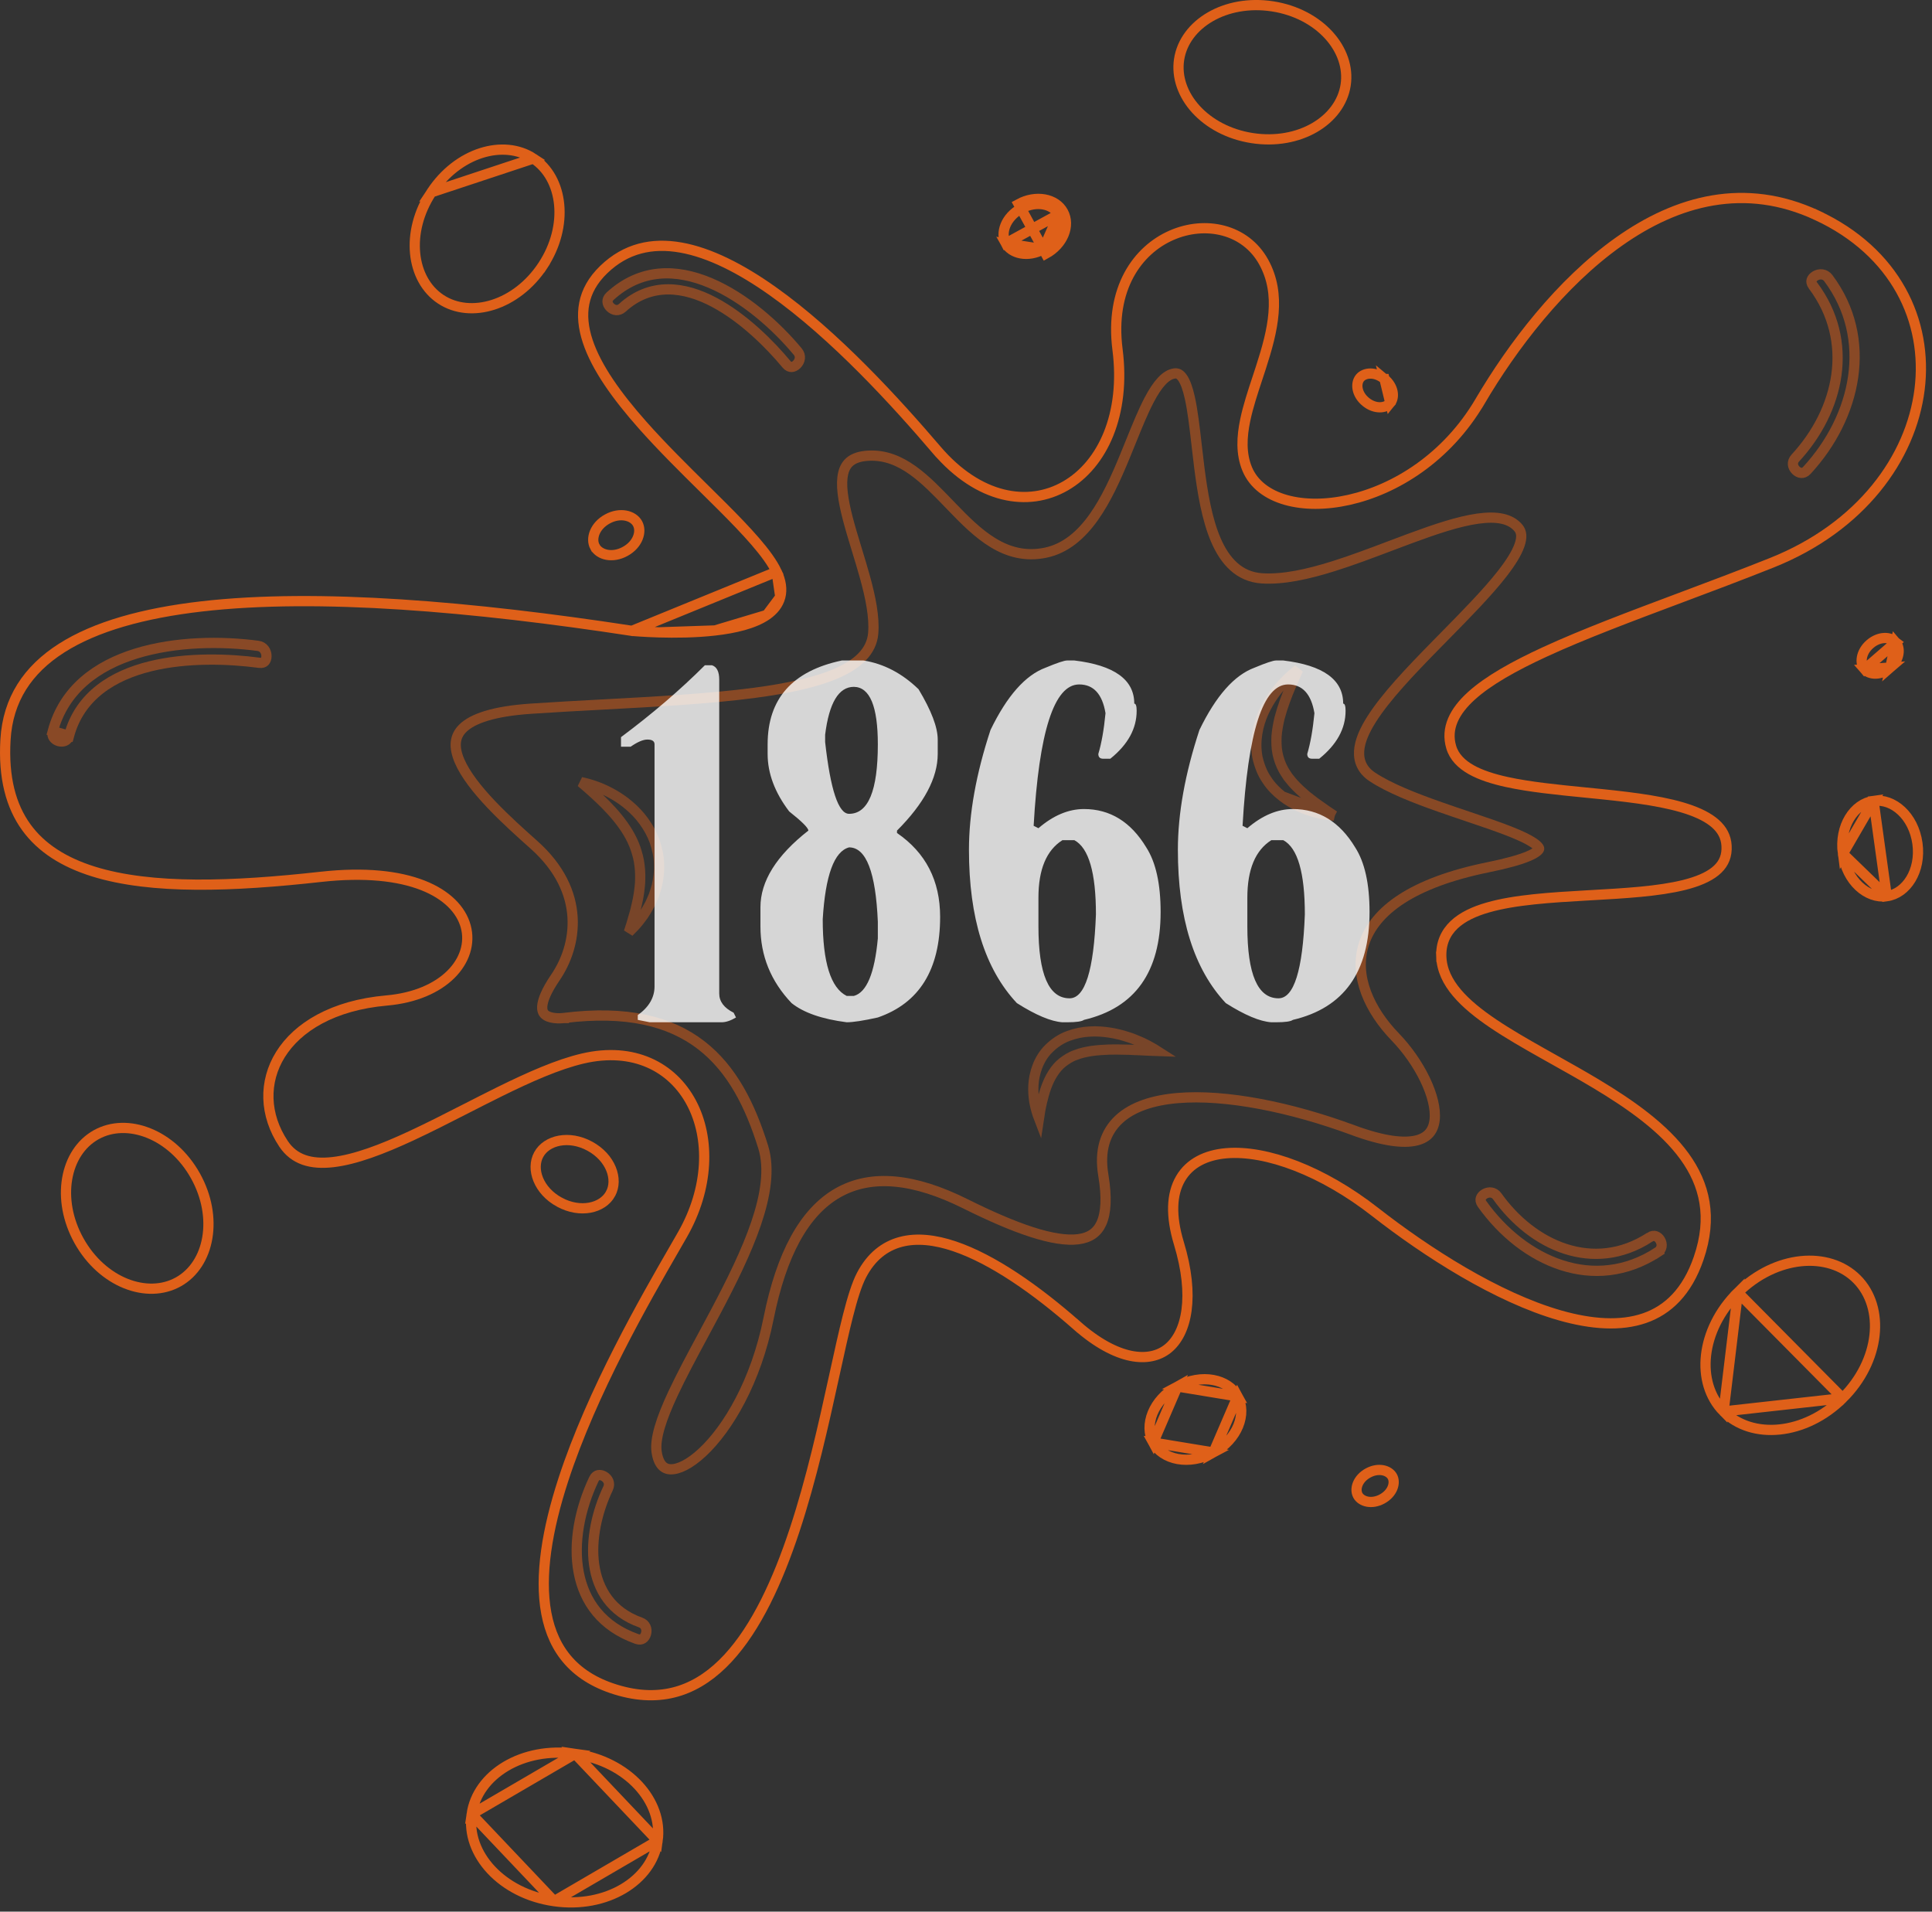 <svg width="189" height="187" viewBox="0 0 189 187" fill="none" xmlns="http://www.w3.org/2000/svg">
<rect x="0" y="0" width="189" height="187" fill="#333333" stroke="none"/>
<path d="M61.825 61.711L61.811 61.708C46.278 59.331 31.115 58.01 19.73 59.319C14.035 59.974 9.336 61.283 6.013 63.406C2.714 65.514 0.771 68.421 0.538 72.346L0.538 72.346C0.316 76.074 1.079 78.849 2.559 80.904C4.041 82.963 6.283 84.359 9.125 85.248C14.836 87.034 22.816 86.726 31.384 85.774C35.717 85.293 39.016 85.688 41.354 86.603C43.692 87.519 45.109 88.975 45.559 90.619C46.011 92.27 45.454 93.986 44.1 95.324C42.75 96.657 40.609 97.624 37.826 97.869C32.545 98.335 29.097 100.487 27.436 103.154C25.781 105.813 25.848 109.064 27.743 111.898C28.775 113.44 30.405 113.929 32.57 113.68C34.755 113.429 37.379 112.431 40.211 111.116C41.953 110.307 43.739 109.395 45.53 108.48C46.654 107.906 47.78 107.331 48.898 106.78C51.772 105.364 54.576 104.115 57.016 103.545C61.983 102.386 65.785 104.38 67.641 107.881C69.48 111.349 69.368 116.211 66.762 120.772C66.53 121.178 66.27 121.629 65.985 122.123C63.143 127.049 57.913 136.117 55.097 144.783C53.546 149.556 52.752 154.136 53.443 157.807C53.786 159.633 54.494 161.221 55.649 162.502C56.803 163.782 58.428 164.783 60.651 165.396C62.865 166.007 64.812 165.944 66.54 165.375C68.272 164.805 69.817 163.715 71.204 162.222C73.987 159.226 76.084 154.662 77.736 149.665C79.384 144.678 80.571 139.321 81.567 134.774L81.641 134.439C82.109 132.301 82.537 130.348 82.951 128.719C83.384 127.018 83.813 125.623 84.28 124.732C85.209 122.957 86.525 121.904 88.123 121.483C89.7 121.067 91.492 121.282 93.366 121.914C97.11 123.175 101.373 126.162 105.352 129.664L105.022 130.039L105.352 129.664C109.269 133.111 112.461 133.371 114.261 131.911C116.114 130.408 116.897 126.803 115.326 121.621L115.326 121.621C114.513 118.938 114.6 116.815 115.482 115.298C116.372 113.765 117.997 112.978 119.965 112.811C123.87 112.478 129.385 114.542 134.509 118.545C139.568 122.497 146.45 126.919 152.614 128.676C155.696 129.554 158.538 129.749 160.868 128.946C163.169 128.153 165.046 126.362 166.171 123.094C167.559 119.064 166.766 115.855 164.792 113.125C162.794 110.361 159.577 108.08 156.1 105.996C154.735 105.179 153.343 104.399 151.977 103.634C151.606 103.426 151.237 103.219 150.871 103.013C149.163 102.051 147.523 101.104 146.093 100.14C144.665 99.177 143.422 98.182 142.523 97.116C141.62 96.047 141.041 94.879 140.996 93.582L141.496 93.565L140.996 93.582C140.951 92.288 141.411 91.258 142.246 90.464C143.063 89.687 144.216 89.155 145.54 88.774C148.182 88.011 151.713 87.793 155.185 87.595L155.552 87.574C158.934 87.383 162.237 87.196 164.746 86.569C166.044 86.244 167.078 85.813 167.789 85.241C168.482 84.683 168.873 83.991 168.906 83.081L168.906 83.081C168.941 82.15 168.632 81.417 168.054 80.809C167.462 80.186 166.57 79.678 165.425 79.263C163.128 78.43 159.988 78.027 156.708 77.689C156.169 77.634 155.626 77.58 155.083 77.526C152.356 77.256 149.633 76.986 147.4 76.496C146.06 76.202 144.858 75.821 143.92 75.292C142.979 74.761 142.257 74.054 141.969 73.094C141.411 71.236 142.293 69.56 143.941 68.067C145.589 66.574 148.109 65.159 151.134 63.766C154.882 62.039 159.501 60.307 164.345 58.49C167.309 57.379 170.358 56.235 173.344 55.042C182.041 51.566 186.946 44.818 187.785 38.098C188.622 31.393 185.426 24.645 177.758 21.07L177.97 20.617L177.758 21.07C170.698 17.778 164.072 19.604 158.373 23.636C152.66 27.677 147.935 33.906 144.782 39.267L144.351 39.013L144.782 39.267C141.535 44.785 136.499 47.878 131.971 48.897C129.709 49.407 127.551 49.404 125.793 48.905C124.035 48.407 122.634 47.395 122.003 45.864C121.392 44.38 121.47 42.746 121.818 41.083C122.095 39.76 122.556 38.365 123.018 36.966C123.135 36.612 123.252 36.257 123.366 35.903C124.517 32.338 125.386 28.813 123.614 25.618C121.832 22.407 117.934 21.553 114.594 23.02C111.294 24.469 108.556 28.209 109.323 34.193C110.133 40.513 107.874 45.422 104.241 47.525C100.569 49.649 95.714 48.788 91.637 44.019L92.017 43.694L91.637 44.019C87.674 39.384 81.682 32.785 75.552 28.452C72.486 26.284 69.424 24.713 66.596 24.214C63.793 23.72 61.227 24.277 59.061 26.369C57.977 27.416 57.384 28.526 57.156 29.677C56.927 30.834 57.06 32.069 57.489 33.37C58.353 35.989 60.385 38.79 62.855 41.575C64.754 43.718 66.88 45.817 68.879 47.791C69.473 48.378 70.057 48.954 70.62 49.517C71.843 50.741 72.97 51.902 73.892 52.971C74.81 54.033 75.549 55.031 75.975 55.925L61.825 61.711ZM61.825 61.711L61.84 61.712M61.825 61.711L61.84 61.712M61.84 61.712L61.887 61.214M61.84 61.712L61.887 61.214M61.887 61.214C61.84 61.712 61.84 61.712 61.84 61.712M61.887 61.214L61.84 61.712M61.84 61.712L61.841 61.712M61.84 61.712L61.841 61.712M61.841 61.712L61.844 61.712M61.841 61.712L61.844 61.712M61.844 61.712L61.853 61.713M61.844 61.712L61.853 61.713M61.853 61.713L61.891 61.717M61.853 61.713L61.891 61.717M61.891 61.717C61.924 61.719 61.972 61.724 62.034 61.729M61.891 61.717L62.034 61.729M62.034 61.729C62.159 61.739 62.34 61.753 62.569 61.768M62.034 61.729L62.569 61.768M62.569 61.768C63.028 61.799 63.678 61.835 64.449 61.858M62.569 61.768L64.449 61.858M64.449 61.858C65.987 61.903 68.015 61.893 69.952 61.671M64.449 61.858L69.952 61.671M69.952 61.671C71.866 61.452 73.778 61.017 75.017 60.153M69.952 61.671L75.017 60.153M75.017 60.153C75.649 59.712 76.138 59.138 76.332 58.397M75.017 60.153L76.332 58.397M76.332 58.397C76.526 57.657 76.406 56.831 75.975 55.925L76.332 58.397ZM0.039 72.316H0.039H0.039Z" stroke="#DF6019"/>
<path d="M131.639 8.324L131.639 8.324C131.104 11.787 127.103 14.22 122.498 13.51C117.893 12.799 114.813 9.271 115.348 5.809L115.348 5.809C115.883 2.345 119.884 -0.088 124.488 0.622C129.094 1.334 132.174 4.861 131.639 8.324Z" stroke="#DF6019"/>
<path d="M180.259 136.773L180.259 136.773C183.939 133.126 184.422 127.922 181.661 125.135C178.899 122.348 173.693 122.784 170.011 126.432L180.259 136.773ZM180.259 136.773C176.578 140.421 171.371 140.856 168.61 138.07L168.61 138.07M180.259 136.773L168.61 138.07M168.61 138.07C165.848 135.283 166.331 130.08 170.011 126.432L168.61 138.07Z" stroke="#DF6019"/>
<path d="M121.07 136.598C121.998 138.296 121.081 140.786 118.708 142.085L121.07 136.598ZM118.708 142.085C116.334 143.383 113.744 142.812 112.815 141.114L118.708 142.085ZM112.815 141.114C111.887 139.415 112.804 136.926 115.177 135.628L112.815 141.114ZM115.177 135.628C117.552 134.33 120.142 134.901 121.07 136.598L115.177 135.628Z" stroke="#DF6019"/>
<path d="M64.332 180.068L64.332 180.068C64.887 176.186 61.397 172.297 56.266 171.563L64.332 180.068ZM64.332 180.068C63.777 183.953 59.336 186.708 54.207 185.975L54.207 185.975M64.332 180.068L54.207 185.975M54.207 185.975C49.076 185.242 45.586 181.353 46.141 177.469L46.141 177.469M54.207 185.975L46.141 177.469M46.141 177.469C46.695 173.585 51.136 170.831 56.266 171.563L46.141 177.469Z" stroke="#DF6019"/>
<path d="M136.207 144.436L136.207 144.436C136.544 145.052 136.24 146.065 135.215 146.627C134.19 147.187 133.173 146.896 132.836 146.281C132.499 145.665 132.804 144.652 133.829 144.092L133.829 144.092C134.855 143.53 135.871 143.822 136.207 144.436Z" stroke="#DF6019"/>
<path d="M59.726 116.777L59.726 116.778C58.948 118.204 56.755 118.705 54.72 117.593L54.719 117.593C52.686 116.483 51.923 114.366 52.702 112.941C53.48 111.516 55.674 111.015 57.707 112.126L57.707 112.126C59.742 113.238 60.505 115.354 59.726 116.777Z" stroke="#DF6019"/>
<path d="M184.575 87.668L184.575 87.668C186.491 87.403 187.946 85.184 187.575 82.503C187.203 79.822 185.202 78.082 183.284 78.347L184.575 87.668ZM184.575 87.668C182.658 87.934 180.657 86.193 180.284 83.512M184.575 87.668L180.284 83.512M180.284 83.512C179.914 80.831 181.368 78.612 183.284 78.347L180.284 83.512Z" stroke="#DF6019"/>
<path d="M9.405 111.004L9.405 111.004C12.463 109.294 16.843 110.95 19.116 115.017C21.389 119.085 20.504 123.684 17.446 125.394C14.387 127.104 10.006 125.448 7.733 121.379C5.461 117.311 6.346 112.713 9.405 111.004Z" stroke="#DF6019"/>
<path d="M52.183 15.507L52.183 15.507C49.257 13.581 44.768 14.917 42.208 18.81L52.183 15.507ZM52.183 15.507C55.111 17.432 55.662 22.083 53.102 25.976M52.183 15.507L42.208 18.81C39.648 22.704 40.199 27.354 43.127 29.279C46.054 31.204 50.541 29.869 53.102 25.976M53.102 25.976L53.52 26.25L53.102 25.976Z" stroke="#DF6019"/>
<path d="M185.45 62.836L185.449 62.835C184.966 62.275 183.859 62.208 182.935 63.005C182.013 63.803 181.922 64.909 182.407 65.47L185.45 62.836ZM185.45 62.836C185.935 63.395 185.844 64.501 184.921 65.3L185.45 62.836ZM184.921 65.3C184 66.098 182.892 66.03 182.407 65.47L184.921 65.3Z" stroke="#DF6019"/>
<path d="M62.371 51.212L62.371 51.212C62.805 52.005 62.401 53.259 61.155 53.94L61.154 53.941C59.909 54.623 58.635 54.285 58.203 53.493L58.202 53.493C57.769 52.7 58.172 51.447 59.418 50.766L59.418 50.766C60.664 50.084 61.938 50.42 62.371 51.212Z" stroke="#DF6019"/>
<path d="M103.562 20.979L103.562 20.979C103.008 19.965 101.412 19.571 99.889 20.404C98.367 21.236 97.837 22.794 98.391 23.808L103.562 20.979ZM103.562 20.979C104.117 21.994 103.587 23.55 102.065 24.383L102.065 24.383M103.562 20.979L102.065 24.383M102.065 24.383C100.542 25.216 98.945 24.821 98.391 23.808L102.065 24.383ZM104.001 20.739C104.735 22.081 103.975 23.908 102.305 24.821L99.649 19.965C101.319 19.052 103.268 19.397 104.001 20.739Z" stroke="#DF6019"/>
<path d="M135.44 37.077L135.439 37.077C134.539 36.333 133.485 36.429 133.039 36.97C132.593 37.511 132.701 38.564 133.603 39.307C134.505 40.05 135.559 39.955 136.005 39.414L135.44 37.077ZM135.44 37.077C136.342 37.821 136.45 38.874 136.005 39.414L135.44 37.077Z" stroke="#DF6019"/>
<g opacity="0.5">
<path d="M177.362 27.938L177.362 27.938C177.19 27.709 177.185 27.532 177.223 27.404C177.267 27.258 177.39 27.1 177.591 26.984C178.003 26.746 178.532 26.778 178.85 27.201C183.307 33.148 181.582 40.783 176.763 46.007C176.569 46.218 176.378 46.271 176.215 46.261C176.037 46.251 175.841 46.161 175.679 45.998C175.352 45.67 175.273 45.194 175.625 44.812L175.625 44.812C179.939 40.136 181.463 33.409 177.362 27.938Z" stroke="#DF6019"/>
</g>
<g opacity="0.5">
<path d="M161.376 121.035L161.376 121.034C161.617 120.878 161.814 120.875 161.966 120.924C162.133 120.978 162.298 121.114 162.414 121.312C162.648 121.715 162.604 122.2 162.169 122.483L162.441 122.902L162.169 122.483C159.05 124.508 155.773 124.732 152.77 123.761C149.753 122.785 146.998 120.596 144.991 117.778L144.991 117.778C144.825 117.544 144.82 117.36 144.862 117.223C144.909 117.068 145.037 116.908 145.238 116.792C145.646 116.556 146.159 116.592 146.465 117.021L146.465 117.021C148.174 119.421 150.513 121.314 153.127 122.164C155.755 123.019 158.641 122.811 161.376 121.035ZM144.584 118.068L144.584 118.068L144.584 118.068Z" stroke="#DF6019"/>
</g>
<g opacity="0.5">
<path d="M59.484 145.592L59.484 145.592C58.409 147.853 57.779 150.593 58.12 153.04C58.465 155.517 59.814 157.703 62.662 158.713C63.155 158.888 63.323 159.362 63.199 159.815C63.139 160.037 63.015 160.206 62.873 160.295C62.746 160.376 62.562 160.421 62.292 160.325C58.869 159.11 57.154 156.672 56.611 153.816C56.063 150.931 56.714 147.598 58.1 144.685L58.1 144.685C58.222 144.428 58.382 144.332 58.525 144.301C58.685 144.266 58.888 144.3 59.088 144.416C59.493 144.654 59.711 145.115 59.484 145.592Z" stroke="#DF6019"/>
</g>
<g opacity="0.5">
<path d="M6.753 71.969L6.753 71.969C7.815 68.043 11.073 66.071 14.695 65.178C18.315 64.287 22.406 64.439 25.376 64.837L25.376 64.837C25.658 64.874 25.808 64.792 25.895 64.701C25.996 64.594 26.069 64.412 26.068 64.178C26.066 63.7 25.77 63.249 25.244 63.179C21.692 62.704 17.194 62.735 13.318 63.929C9.449 65.121 6.267 67.445 5.164 71.525L6.753 71.969ZM6.753 71.969C6.679 72.243 6.531 72.389 6.372 72.465M6.753 71.969L6.372 72.465M6.372 72.465C6.2 72.546 5.978 72.562 5.757 72.502M6.372 72.465L5.757 72.502M5.757 72.502C5.536 72.441 5.352 72.313 5.244 72.153M5.757 72.502L5.244 72.153M5.244 72.153C5.143 72.004 5.089 71.801 5.164 71.525L5.244 72.153Z" stroke="#DF6019"/>
</g>
<g opacity="0.5">
<path d="M60.885 30.106L60.885 30.106C60.501 30.457 60.023 30.377 59.694 30.049C59.531 29.887 59.442 29.692 59.432 29.515C59.422 29.354 59.476 29.164 59.687 28.971C62.689 26.229 66.16 26.278 69.475 27.679C72.812 29.088 75.925 31.851 78.04 34.397C78.377 34.803 78.281 35.309 77.949 35.644C77.786 35.808 77.599 35.89 77.438 35.896C77.295 35.902 77.119 35.851 76.936 35.631L76.936 35.631C75.326 33.692 72.733 31.091 69.859 29.569C68.42 28.806 66.88 28.299 65.341 28.306C63.788 28.314 62.265 28.846 60.885 30.106Z" stroke="#DF6019"/>
</g>
<path opacity="0.5" d="M54.338 95.609L54.338 95.609C55.369 94.097 56.149 92.017 56.011 89.72C55.872 87.41 54.806 84.93 52.23 82.635C50.985 81.525 49.455 80.161 48.084 78.719C46.706 77.269 45.528 75.782 44.951 74.434C44.665 73.765 44.541 73.161 44.591 72.632C44.639 72.116 44.854 71.638 45.309 71.204C46.255 70.303 48.255 69.575 51.932 69.326C54.219 69.171 56.585 69.044 58.952 68.917C64.197 68.635 69.444 68.354 73.831 67.77C77.016 67.347 79.8 66.759 81.831 65.875C83.846 64.998 85.275 63.756 85.423 61.951C85.556 60.335 85.152 58.409 84.621 56.479C84.377 55.594 84.103 54.695 83.833 53.812C83.806 53.724 83.78 53.637 83.753 53.55C83.457 52.579 83.171 51.632 82.937 50.73C82.462 48.901 82.229 47.367 82.49 46.287C82.615 45.768 82.85 45.378 83.212 45.102C83.581 44.821 84.131 44.621 84.952 44.576C86.576 44.489 87.977 45.07 89.301 46.017C90.539 46.904 91.676 48.084 92.848 49.3C92.942 49.398 93.036 49.495 93.13 49.593C95.612 52.164 98.343 54.881 102.276 54.067C104.263 53.656 105.778 52.305 106.995 50.595C108.21 48.886 109.166 46.762 110.016 44.706C110.225 44.202 110.427 43.703 110.624 43.214C111.241 41.689 111.816 40.267 112.427 39.106C112.829 38.343 113.23 37.725 113.647 37.282C114.062 36.84 114.464 36.601 114.867 36.536C115.045 36.507 115.18 36.532 115.296 36.59C115.417 36.652 115.549 36.766 115.684 36.962C115.964 37.365 116.197 38.02 116.395 38.909C116.678 40.18 116.862 41.784 117.062 43.53C117.141 44.224 117.223 44.94 117.315 45.667C117.634 48.184 118.069 50.804 118.945 52.833C119.825 54.871 121.208 56.434 123.462 56.576C125.541 56.707 127.961 56.167 130.436 55.39C132.271 54.814 134.174 54.094 136.025 53.394C136.676 53.148 137.32 52.905 137.952 52.671C140.404 51.764 142.675 51.001 144.555 50.736C146.454 50.469 147.779 50.732 148.542 51.647C148.852 52.02 148.92 52.544 148.649 53.323C148.376 54.107 147.79 55.047 146.962 56.11C145.522 57.96 143.447 60.069 141.317 62.234C141.003 62.553 140.687 62.874 140.372 63.196C137.945 65.672 135.552 68.186 134.176 70.361C133.49 71.444 133.016 72.502 132.957 73.469C132.927 73.962 133.004 74.438 133.222 74.876C133.439 75.315 133.784 75.687 134.245 75.994C135.905 77.095 138.381 78.066 140.875 78.943C141.774 79.26 142.676 79.564 143.549 79.859C145.13 80.392 146.62 80.895 147.846 81.385C148.798 81.766 149.547 82.122 150.034 82.457C150.278 82.624 150.427 82.767 150.505 82.879C150.578 82.983 150.568 83.026 150.566 83.037C150.561 83.061 150.532 83.148 150.358 83.289C150.186 83.428 149.911 83.588 149.5 83.76C148.68 84.105 147.41 84.464 145.576 84.837C138.155 86.347 134.498 89.091 133.441 92.296C132.386 95.496 134.017 98.873 136.483 101.425C137.655 102.637 138.69 104.118 139.397 105.583C140.109 107.06 140.462 108.464 140.346 109.539C140.288 110.068 140.12 110.498 139.844 110.828C139.57 111.155 139.161 111.417 138.56 111.562C137.332 111.86 135.353 111.656 132.373 110.554L132.2 111.023L132.373 110.554C126.329 108.319 119.931 107.011 115.198 107.414C112.835 107.615 110.814 108.249 109.476 109.485C108.109 110.75 107.535 112.57 107.932 114.943C108.301 117.151 108.193 118.666 107.755 119.646C107.338 120.577 106.597 121.08 105.482 121.223C104.332 121.37 102.803 121.125 100.918 120.517C99.043 119.912 96.864 118.963 94.429 117.751C89.479 115.285 85.275 114.8 81.962 116.688C78.671 118.565 76.443 122.686 75.185 128.978C73.951 135.146 71.212 139.733 68.731 142.055C67.472 143.233 66.365 143.75 65.607 143.729C65.253 143.719 64.972 143.593 64.752 143.347C64.522 143.09 64.325 142.664 64.232 142.006L64.232 142.006C64.145 141.39 64.249 140.591 64.535 139.615C64.818 138.647 65.267 137.545 65.83 136.338C66.646 134.59 67.683 132.661 68.769 130.639C69.186 129.864 69.609 129.076 70.031 128.279C71.543 125.418 73.019 122.458 73.958 119.702C74.891 116.962 75.326 114.334 74.652 112.177C73.391 108.142 71.632 104.586 68.596 102.243C65.546 99.888 61.291 98.819 55.174 99.58L55.174 99.58L55.163 99.581L55.163 99.582L55.163 99.582L55.163 99.582L55.163 99.582L55.156 99.582C55.149 99.583 55.138 99.585 55.123 99.587C55.093 99.59 55.047 99.595 54.989 99.599C54.871 99.608 54.708 99.615 54.522 99.608C54.136 99.594 53.727 99.52 53.44 99.341C53.305 99.256 53.204 99.152 53.138 99.021C53.072 98.891 53.026 98.703 53.046 98.427C53.089 97.856 53.417 96.96 54.338 95.609Z" stroke="#DF6019"/>
<g opacity="0.4">
<path d="M130.52 79.799C130.092 79.517 129.59 79.178 129.054 78.791C128.733 78.579 128.411 78.326 128.102 78.083C127.995 77.998 127.889 77.915 127.786 77.835L127.774 77.826L127.763 77.817C127.354 77.462 126.927 77.077 126.541 76.653C126.432 76.537 126.338 76.418 126.255 76.313C126.245 76.301 126.235 76.288 126.226 76.276C126.152 76.182 126.088 76.1 126.019 76.022L125.987 75.985L125.962 75.942C125.915 75.861 125.864 75.784 125.802 75.691C125.791 75.674 125.779 75.656 125.766 75.637C125.695 75.53 125.612 75.402 125.541 75.263C125.263 74.76 125.094 74.236 124.978 73.714L124.976 73.707L124.976 73.707C124.861 73.148 124.857 72.569 124.879 72.014L124.88 72.004L124.881 71.994C124.927 71.414 125.038 70.831 125.168 70.268L125.17 70.26L125.172 70.253C125.469 69.123 125.881 68.034 126.282 67.105C126.537 66.497 126.785 65.95 126.999 65.489C126.599 65.796 126.141 66.192 125.664 66.686C124.94 67.439 124.189 68.435 123.613 69.692C123.057 70.934 122.712 72.493 123.012 74.082C123.195 74.881 123.482 75.646 123.912 76.264L123.916 76.271L123.921 76.278C124.34 76.926 124.873 77.458 125.428 77.892L130.52 79.799ZM130.52 79.799C130.404 79.787 130.285 79.771 130.162 79.749L130.152 79.747L130.141 79.746L130.132 79.745C129.695 79.685 129.236 79.623 128.754 79.481L128.739 79.476L128.725 79.473C128.237 79.36 127.711 79.158 127.118 78.911C126.552 78.637 125.976 78.32 125.428 77.892L130.52 79.799Z" stroke="#DF6019"/>
<path d="M112.942 102.635C113.05 102.691 113.146 102.748 113.237 102.807C112.757 102.79 112.195 102.77 111.572 102.735L111.56 102.734L111.547 102.734C111.35 102.733 111.146 102.721 110.922 102.709C110.897 102.707 110.872 102.706 110.847 102.705C110.602 102.691 110.337 102.678 110.064 102.68C109.532 102.657 108.988 102.661 108.45 102.672L108.45 102.672L108.442 102.673C107.891 102.692 107.333 102.734 106.795 102.808L106.795 102.808L106.786 102.809C106.263 102.891 105.731 103.001 105.248 103.195C104.72 103.368 104.315 103.654 103.973 103.907L103.967 103.912L103.961 103.916C103.572 104.222 103.256 104.6 102.99 105.022C102.452 105.861 102.141 106.896 101.938 107.779C101.798 108.371 101.705 108.926 101.635 109.394C101.468 108.96 101.304 108.422 101.188 107.785C101.033 106.815 100.994 105.614 101.483 104.334L101.483 104.334L101.484 104.331C101.722 103.7 102.103 103.057 102.637 102.545L102.637 102.545L102.642 102.541C103.179 102.012 103.843 101.582 104.519 101.336L104.519 101.336L104.523 101.335C105.224 101.074 105.934 100.938 106.61 100.907L106.61 100.907L106.618 100.906C107.294 100.863 107.946 100.921 108.575 101.013C109.194 101.114 109.772 101.257 110.295 101.431L110.304 101.435L110.314 101.437C110.705 101.551 111.05 101.7 111.406 101.852C111.525 101.904 111.645 101.955 111.769 102.007C112.119 102.168 112.429 102.344 112.729 102.515C112.795 102.552 112.861 102.59 112.927 102.627L112.934 102.631L112.942 102.635Z" stroke="#DF6019"/>
<path d="M61.518 91.179C61.676 90.707 61.857 90.142 62.023 89.519C62.143 89.153 62.23 88.751 62.313 88.371C62.34 88.249 62.366 88.129 62.392 88.013L62.392 88.013L62.395 88C62.504 87.46 62.574 86.906 62.617 86.353L62.618 86.343L62.618 86.332C62.638 85.791 62.641 85.219 62.562 84.65C62.503 84.065 62.341 83.511 62.17 82.996L62.17 82.996L62.168 82.99C61.419 80.824 59.574 78.956 58.142 77.649L58.142 77.649C57.666 77.215 57.221 76.83 56.84 76.509C57.322 76.611 57.892 76.768 58.521 77.005C59.479 77.383 60.565 77.947 61.577 78.822L61.577 78.822L61.581 78.825C62.591 79.68 63.521 80.881 64.044 82.302C64.282 83.048 64.461 83.781 64.466 84.492L64.466 84.507L64.467 84.521C64.512 85.238 64.407 85.945 64.257 86.629C64.17 86.955 64.069 87.271 63.963 87.581C63.845 87.874 63.716 88.156 63.584 88.435C63.284 88.991 63.011 89.467 62.706 89.845L62.698 89.854L62.691 89.864C62.389 90.277 62.08 90.621 61.787 90.904L61.776 90.914L61.767 90.925C61.683 91.016 61.599 91.1 61.518 91.179Z" stroke="#DF6019"/>
</g>
<path d="M68.953 65.078H69.656C70.125 65.234 70.359 65.703 70.359 66.484V97.188C70.359 97.969 70.828 98.594 71.766 99.062L72 99.531C71.479 99.844 71.01 100 70.594 100H63.562L62.391 99.766V99.297C63.484 98.516 64.031 97.578 64.031 96.484V72.812C64.031 72.5 63.797 72.344 63.328 72.344C62.911 72.344 62.365 72.578 61.688 73.047H60.75V72.109C63.823 69.818 66.557 67.474 68.953 65.078ZM84.469 64.609C86.448 64.922 88.245 65.859 89.859 67.422C91.109 69.505 91.734 71.146 91.734 72.344V73.75C91.734 76.094 90.406 78.594 87.75 81.25V81.484C90.562 83.412 91.969 86.146 91.969 89.688C91.969 94.844 89.938 98.125 85.875 99.531C84.469 99.844 83.453 100 82.828 100C80.406 99.688 78.609 99.062 77.438 98.125C75.406 95.99 74.391 93.49 74.391 90.625V88.75C74.391 86.198 75.953 83.698 79.078 81.25C79.078 80.99 78.453 80.365 77.203 79.375C75.797 77.526 75.094 75.651 75.094 73.75V72.812C75.094 68.359 77.516 65.625 82.359 64.609H84.469ZM80.719 71.875V72.578C81.24 77.266 82.021 79.609 83.062 79.609C84.938 79.609 85.875 77.344 85.875 72.812C85.875 69.088 85.094 67.213 83.531 67.188C82.047 67.188 81.109 68.75 80.719 71.875ZM80.484 89.922C80.484 94.141 81.266 96.641 82.828 97.422H83.531C84.781 97.083 85.562 95.208 85.875 91.797V90.156C85.667 85.312 84.729 82.891 83.062 82.891C81.604 83.281 80.745 85.625 80.484 89.922ZM104.398 64.609H105.102C109.008 65.078 110.961 66.484 110.961 68.828C111.117 68.828 111.195 69.062 111.195 69.531C111.195 71.276 110.336 72.838 108.617 74.219H107.914C107.602 74.219 107.445 74.062 107.445 73.75C107.758 72.708 107.992 71.38 108.148 69.766C107.836 67.891 106.977 66.953 105.57 66.953C103.122 66.953 101.638 71.562 101.117 80.781L101.586 81.016C103.044 79.766 104.529 79.141 106.039 79.141C108.591 79.141 110.622 80.391 112.133 82.891C113.07 84.349 113.539 86.458 113.539 89.219C113.539 95.078 111.039 98.594 106.039 99.766C105.831 99.922 105.284 100 104.398 100H103.93C102.81 99.922 101.326 99.297 99.477 98.125C96.352 94.792 94.789 89.792 94.789 83.125C94.789 79.583 95.492 75.677 96.898 71.406C98.513 68.073 100.31 66.042 102.289 65.312C103.409 64.844 104.112 64.609 104.398 64.609ZM101.586 90.625C101.586 95.312 102.602 97.656 104.633 97.656C106.143 97.656 107.003 94.922 107.211 89.453C107.211 85.365 106.508 82.943 105.102 82.188H103.93C102.367 83.177 101.586 85.052 101.586 87.812V90.625ZM124.836 64.609H125.539C129.445 65.078 131.398 66.484 131.398 68.828C131.555 68.828 131.633 69.062 131.633 69.531C131.633 71.276 130.773 72.838 129.055 74.219H128.352C128.039 74.219 127.883 74.062 127.883 73.75C128.195 72.708 128.43 71.38 128.586 69.766C128.273 67.891 127.414 66.953 126.008 66.953C123.56 66.953 122.076 71.562 121.555 80.781L122.023 81.016C123.482 79.766 124.966 79.141 126.477 79.141C129.029 79.141 131.06 80.391 132.57 82.891C133.508 84.349 133.977 86.458 133.977 89.219C133.977 95.078 131.477 98.594 126.477 99.766C126.268 99.922 125.721 100 124.836 100H124.367C123.247 99.922 121.763 99.297 119.914 98.125C116.789 94.792 115.227 89.792 115.227 83.125C115.227 79.583 115.93 75.677 117.336 71.406C118.951 68.073 120.747 66.042 122.727 65.312C123.846 64.844 124.549 64.609 124.836 64.609ZM122.023 90.625C122.023 95.312 123.039 97.656 125.07 97.656C126.581 97.656 127.44 94.922 127.648 89.453C127.648 85.365 126.945 82.943 125.539 82.188H124.367C122.805 83.177 122.023 85.052 122.023 87.812V90.625Z" fill="white" fill-opacity="0.8"/>
</svg>
